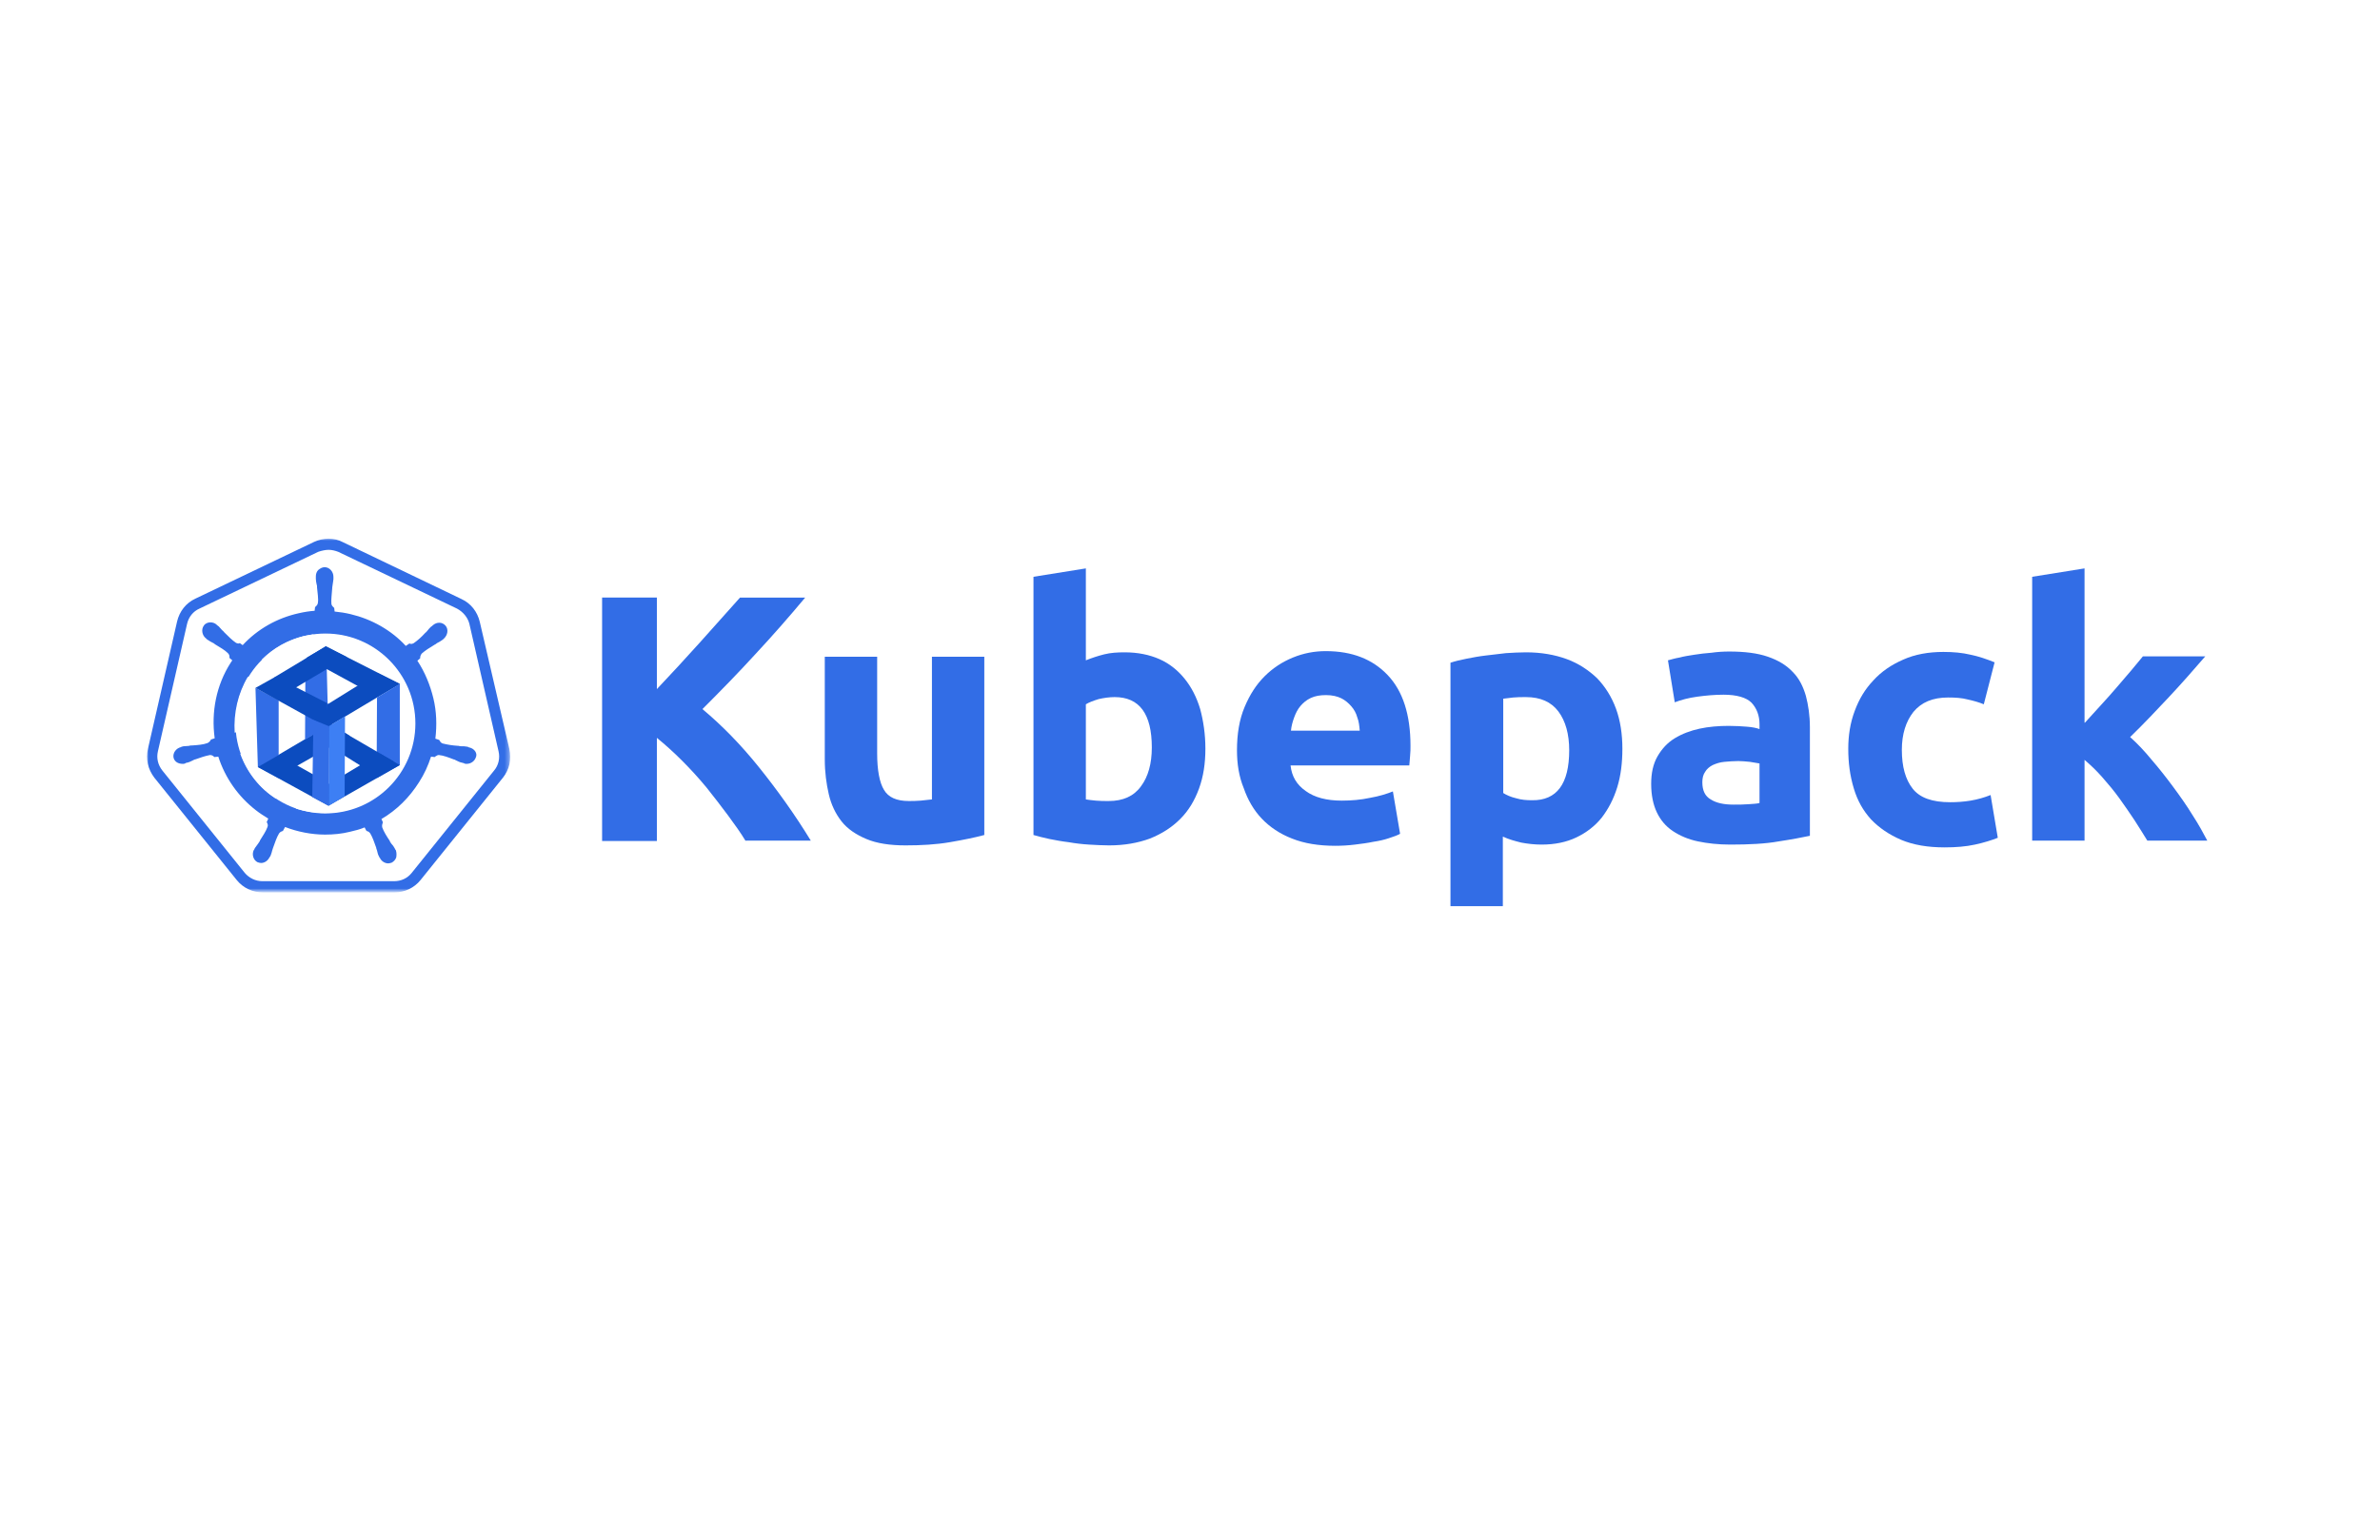 <?xml version="1.0" encoding="utf-8"?>
<!-- Generator: Adobe Illustrator 21.1.0, SVG Export Plug-In . SVG Version: 6.00 Build 0)  -->
<svg version="1.1" id="Layer_1" xmlns="http://www.w3.org/2000/svg" xmlns:xlink="http://www.w3.org/1999/xlink" x="0px" y="0px"
	 viewBox="0 0 595.3 385.2" style="enable-background:new 0 0 595.3 385.2;" xml:space="preserve">
<style type="text/css">
	.st0{fill:#326DE6;}
	.st1{filter:url(#Adobe_OpacityMaskFilter);}
	.st2{fill:#FFFFFF;}
	.st3{mask:url(#mask-2_7_);fill:#326DE6;}
	.st4{fill:#0C4CBF;}
	.st5{fill:#3D7FF4;}
</style>
<path class="st0" d="M117.4,187C117.3,187,117.3,187,117.4,187L117.4,187c-0.1,0-0.2,0-0.2-0.1c-0.1,0-0.3-0.1-0.4-0.1
	c-0.5-0.1-0.9-0.1-1.4-0.1c-0.2,0-0.4,0-0.7-0.1h-0.1c-1.5-0.1-2.7-0.3-3.9-0.6c-0.5-0.2-0.6-0.5-0.8-0.8c0-0.1-0.1-0.1-0.1-0.1
	l-0.9-0.3c0.4-3.4,0.3-6.8-0.5-10.1c-0.8-3.3-2.1-6.5-4-9.4l0.7-0.6v-0.1c0-0.4,0.1-0.7,0.4-1.1c0.9-0.8,1.9-1.4,3.2-2.2
	c0.2-0.1,0.4-0.2,0.6-0.4c0.4-0.2,0.8-0.4,1.2-0.7c0.1-0.1,0.2-0.1,0.4-0.3c0.1-0.1,0.1-0.1,0.1-0.1c1-0.9,1.2-2.3,0.5-3.2
	c-0.4-0.5-1-0.8-1.6-0.8c-0.6,0-1.1,0.2-1.6,0.6l-0.1,0.1c-0.1,0.1-0.2,0.2-0.4,0.3c-0.4,0.4-0.6,0.6-0.9,1
	c-0.1,0.1-0.3,0.4-0.5,0.5c-1,1.1-1.9,1.9-2.9,2.6c-0.2,0.1-0.4,0.2-0.6,0.2c-0.1,0-0.3,0-0.4-0.1h-0.1l-0.9,0.6
	c-0.9-1-1.9-1.9-2.9-2.7c-4.3-3.4-9.5-5.4-14.9-5.9l-0.1-0.9l-0.1-0.1c-0.2-0.2-0.5-0.4-0.6-0.9c-0.1-1.1,0.1-2.4,0.2-3.9V147
	c0-0.2,0.1-0.5,0.1-0.7c0.1-0.4,0.1-0.9,0.2-1.4v-0.6c0-1.3-1-2.4-2.2-2.4c-0.6,0-1.1,0.3-1.6,0.7c-0.4,0.4-0.6,1-0.6,1.6v0.6
	c0,0.5,0.1,0.9,0.2,1.4c0.1,0.2,0.1,0.4,0.1,0.7v0.1c0.1,1.4,0.4,2.7,0.2,3.9c-0.1,0.5-0.4,0.7-0.6,0.9l-0.1,0.1l-0.1,0.9
	c-1.3,0.1-2.6,0.3-3.9,0.6c-5.5,1.2-10.4,4-14.1,8l-0.7-0.5H60c-0.1,0-0.3,0.1-0.4,0.1c-0.2,0-0.4-0.1-0.6-0.2
	c-0.9-0.6-1.9-1.6-2.9-2.6c-0.1-0.1-0.3-0.4-0.5-0.5c-0.3-0.4-0.6-0.6-0.9-1c-0.1-0.1-0.2-0.1-0.4-0.3c-0.1-0.1-0.1-0.1-0.1-0.1
	c-0.4-0.4-1-0.6-1.6-0.6c-0.6,0-1.3,0.3-1.6,0.8c-0.7,0.9-0.5,2.4,0.5,3.2c0.1,0,0.1,0.1,0.1,0.1c0.1,0.1,0.2,0.2,0.4,0.3
	c0.4,0.3,0.8,0.5,1.2,0.7c0.2,0.1,0.4,0.2,0.6,0.4c1.3,0.8,2.4,1.4,3.2,2.2c0.4,0.4,0.4,0.7,0.4,1.1v0.1l0.7,0.6
	c-0.1,0.2-0.3,0.4-0.4,0.6c-3.6,5.6-4.9,12.3-4,18.9l-0.9,0.3c0,0.1-0.1,0.1-0.1,0.1c-0.1,0.3-0.4,0.6-0.8,0.8
	c-1.1,0.4-2.4,0.5-3.9,0.6H48c-0.2,0-0.5,0-0.7,0.1c-0.4,0-0.9,0.1-1.4,0.1c-0.1,0-0.3,0.1-0.4,0.1c-0.1,0-0.1,0-0.2,0.1
	c-1.3,0.3-2.1,1.5-1.9,2.6c0.2,1,1.1,1.6,2.3,1.6c0.2,0,0.4,0,0.6-0.1c0.1,0,0.1,0,0.1-0.1c0.1,0,0.3-0.1,0.4-0.1
	c0.5-0.1,0.9-0.3,1.3-0.5c0.2-0.1,0.4-0.2,0.6-0.3h0.1c1.4-0.5,2.6-0.9,3.7-1.1h0.1c0.4,0,0.7,0.2,0.9,0.4c0.1,0,0.1,0.1,0.1,0.1
	l1-0.1c1.7,5.3,5,10,9.4,13.4c1,0.8,2,1.4,3.1,2.1l-0.4,0.9c0,0.1,0.1,0.1,0.1,0.1c0.1,0.3,0.3,0.6,0.1,1.1
	c-0.4,1.1-1.1,2.1-1.9,3.4v0.1c-0.1,0.2-0.3,0.4-0.4,0.6c-0.3,0.4-0.5,0.7-0.8,1.1c-0.1,0.1-0.1,0.2-0.2,0.4c0,0.1-0.1,0.1-0.1,0.1
	c-0.6,1.2-0.1,2.6,0.9,3.1c0.3,0.1,0.6,0.2,0.9,0.2c0.9,0,1.7-0.6,2.1-1.4c0-0.1,0.1-0.1,0.1-0.1c0.1-0.1,0.1-0.3,0.2-0.4
	c0.2-0.5,0.3-0.9,0.4-1.3l0.2-0.6c0.5-1.4,0.9-2.6,1.5-3.6c0.3-0.4,0.6-0.5,0.9-0.6c0.1,0,0.1,0,0.1-0.1l0.5-0.9
	c3.1,1.2,6.6,1.9,10,1.9c2.1,0,4.2-0.2,6.2-0.7c1.3-0.3,2.5-0.6,3.7-1.1l0.4,0.8c0.1,0,0.1,0,0.1,0.1c0.4,0.1,0.6,0.2,0.9,0.6
	c0.6,1,1,2.2,1.5,3.6v0.1l0.2,0.6c0.1,0.4,0.2,0.9,0.4,1.3c0.1,0.1,0.1,0.2,0.2,0.4c0,0.1,0.1,0.1,0.1,0.1c0.4,0.9,1.3,1.4,2.1,1.4
	c0.3,0,0.6-0.1,0.9-0.2c0.5-0.3,0.9-0.7,1.1-1.3c0.1-0.6,0.1-1.2-0.1-1.8c0-0.1-0.1-0.1-0.1-0.1c-0.1-0.1-0.1-0.3-0.2-0.4
	c-0.2-0.4-0.5-0.8-0.8-1.1c-0.1-0.2-0.3-0.4-0.4-0.6v-0.1c-0.8-1.2-1.5-2.3-1.9-3.4c-0.1-0.5,0-0.8,0.1-1.1c0-0.1,0.1-0.1,0.1-0.1
	l-0.4-0.9c3.8-2.2,7-5.4,9.4-9.2c1.3-2,2.3-4.2,3-6.4l0.9,0.1c0.1,0,0.1-0.1,0.1-0.1c0.3-0.1,0.5-0.4,0.9-0.4h0.1
	c1.1,0.1,2.4,0.6,3.7,1.1h0.1c0.2,0.1,0.4,0.2,0.6,0.3c0.4,0.2,0.8,0.4,1.3,0.5c0.1,0,0.3,0.1,0.4,0.1c0.1,0,0.1,0,0.2,0.1
	c0.2,0.1,0.4,0.1,0.6,0.1c1.1,0,2-0.7,2.3-1.6C119.5,188.5,118.7,187.3,117.4,187L117.4,187z M84.3,183.5l-3.1,1.5l-3.1-1.5
	l-0.8-3.4l2.1-2.7h3.5l2.1,2.7L84.3,183.5L84.3,183.5z M103,176.1c0.6,2.4,0.7,4.8,0.5,7.2l-10.9-3.1c-1-0.3-1.6-1.3-1.4-2.3
	c0.1-0.3,0.2-0.6,0.4-0.8l8.6-7.8C101.5,171.3,102.4,173.6,103,176.1L103,176.1z M96.8,165l-9.4,6.6c-0.8,0.5-1.9,0.4-2.5-0.4
	c-0.2-0.2-0.3-0.5-0.4-0.8L84,158.8C88.8,159.3,93.4,161.5,96.8,165L96.8,165z M76.1,159.1c0.8-0.1,1.5-0.3,2.3-0.4l-0.6,11.4
	c-0.1,1-0.9,1.9-1.9,1.9c-0.3,0-0.6-0.1-0.9-0.2l-9.5-6.8C68.4,162.1,72,160.1,76.1,159.1L76.1,159.1z M62,169.3l8.5,7.6
	c0.8,0.6,0.9,1.9,0.2,2.6c-0.2,0.3-0.5,0.5-0.9,0.6l-11.1,3.2C58.4,178.4,59.5,173.5,62,169.3L62,169.3z M60.1,188.6l11.4-1.9
	c0.9-0.1,1.8,0.6,2,1.5c0.1,0.4,0.1,0.8-0.1,1.1L69,199.8C65,197.3,61.8,193.3,60.1,188.6L60.1,188.6z M86.2,202.8
	c-1.6,0.4-3.3,0.6-5,0.6c-2.5,0-4.9-0.4-7.2-1.1l5.6-10.2c0.6-0.6,1.5-0.9,2.3-0.5c0.3,0.2,0.6,0.5,0.9,0.8l5.5,9.9
	C87.6,202.5,86.9,202.6,86.2,202.8L86.2,202.8z M100.1,192.9c-1.8,2.9-4.1,5.1-6.9,6.9L88.8,189c-0.2-0.9,0.1-1.8,1-2.2
	c0.3-0.1,0.6-0.2,1-0.2l11.4,1.9C101.7,190.1,101,191.5,100.1,192.9L100.1,192.9z"/>
<g id="border_1_" transform="translate(0, 2.555)">
	<g>
		<defs>
			<filter id="Adobe_OpacityMaskFilter" filterUnits="userSpaceOnUse" x="36.7" y="132.2" width="90.9" height="88.5">
				<feColorMatrix  type="matrix" values="1 0 0 0 0  0 1 0 0 0  0 0 1 0 0  0 0 0 1 0"/>
			</filter>
		</defs>
		<mask maskUnits="userSpaceOnUse" x="36.7" y="132.2" width="90.9" height="88.5" id="mask-2_7_">
			<g class="st1">
				<polygon id="path-1_7_" class="st2" points="127.5,220.7 127.5,132.2 36.7,132.2 36.7,220.7 				"/>
			</g>
		</mask>
		<path id="Fill-1_9_" class="st3" d="M82.2,132.2L82.2,132.2c-1.2,0-2.5,0.3-3.6,0.8l-29.7,14.2c-2.4,1.1-4,3.2-4.6,5.7l-7.3,31.9
			c-0.6,2.5,0,5.1,1.6,7.2l20.6,25.6c1.6,2,4,3.1,6.5,3.1h33c2.5,0,4.9-1.1,6.5-3.1l20.6-25.6c1.6-2,2.2-4.6,1.6-7.2L120,153
			c-0.6-2.5-2.2-4.6-4.6-5.7l-29.6-14.2C84.7,132.5,83.4,132.2,82.2,132.2 M82.2,135c0.8,0,1.6,0.2,2.4,0.5l29.7,14.2
			c1.5,0.8,2.7,2.2,3.1,3.8l7.3,31.9c0.4,1.7,0,3.5-1.1,4.8l-20.6,25.6c-1.1,1.4-2.7,2.1-4.4,2.1h-33c-1.7,0-3.3-0.8-4.4-2.1
			l-20.6-25.6c-1.1-1.4-1.5-3.1-1.1-4.8l7.3-31.9c0.4-1.7,1.5-3.1,3.1-3.8l29.7-14.2C80.5,135.2,81.4,135,82.2,135"/>
	</g>
</g>
<circle class="st2" cx="81.4" cy="181" r="22.5"/>
<g>
	<polygon class="st4" points="69.7,194.2 87.5,184.1 82.8,181.1 69.9,188.7 69.2,189.3 	"/>
	<polygon class="st0" points="69.7,175.2 69.7,194.7 64.5,191.9 63.9,172.1 	"/>
	<polygon class="st4" points="81.8,195.7 69.7,188.9 64.5,191.9 82.2,201.6 82,201.5 	"/>
	<polygon class="st4" points="100,171.1 81.5,161.7 76.6,164.6 94.4,174.3 94.6,174.2 	"/>
	<path class="st0" d="M81.9,162c-0.1-0.1-0.3-0.2-0.4-0.2c0,0,0,0,0.1,0c0,0-0.2,0-0.2,0l-5,3.1L76.3,185l5.8-3.2l-0.5-19.7
		C81.5,162,82,162,81.9,162z"/>
	<polygon class="st4" points="81.9,181.9 100,171.1 94.5,168.4 82.1,176.1 81.8,176 	"/>
	<path class="st4" d="M69.8,174.5l17-10.1l-5.3-2.7l-12.3,7.4l-0.5,0.3l0.2,4.7C69.3,174.2,69.6,174.3,69.8,174.5z"/>
	<polygon class="st0" points="100,191.4 100,171.1 94.3,174.5 94.2,194.7 	"/>
	<polygon class="st4" points="82.1,201.6 100,191.4 95,188.5 82.3,196.1 82,195.9 	"/>
	<path class="st4" d="M95.1,193.3l3.4-2.8l-15.3-8.9l-5.1,2.4L94.1,194C94.2,193.9,94.9,193.4,95.1,193.3z"/>
	<polygon class="st5" points="86.2,199.2 86.3,179.2 82.2,181.7 82.2,201.6 	"/>
	<polygon class="st4" points="81.8,175.9 68.9,169.3 63.9,172.1 82,182.1 82.2,182 	"/>
	<polygon class="st0" points="82.3,181.7 82.2,201.6 78.1,199.4 78.4,180.1 	"/>
</g>
<g>
	<g>
		<path class="st0" d="M186.5,210.4c-1.2-2-2.7-4.1-4.4-6.4s-3.5-4.6-5.4-7c-1.9-2.3-4-4.6-6.1-6.7s-4.2-4-6.3-5.7v25.8h-13.7v-60.9
			h13.7v22.9c3.5-3.7,7.1-7.6,10.7-11.6c3.6-4,7-7.8,10.1-11.3h16.3c-4.1,4.9-8.3,9.7-12.5,14.2c-4.2,4.6-8.6,9.1-13.2,13.7
			c4.9,4.1,9.6,8.9,14.1,14.5s8.9,11.7,13,18.4H186.5z"/>
		<path class="st0" d="M246.2,208.9c-2.2,0.6-5.1,1.2-8.6,1.8c-3.5,0.6-7.2,0.8-11.1,0.8c-3.9,0-7.2-0.5-9.8-1.6
			c-2.6-1.1-4.7-2.5-6.2-4.4c-1.5-1.9-2.6-4.2-3.2-6.8c-0.6-2.6-1-5.5-1-8.7v-25.7h13.1v24.2c0,4.2,0.6,7.3,1.7,9.1
			c1.1,1.9,3.2,2.8,6.2,2.8c0.9,0,1.9,0,3-0.1s2-0.2,2.8-0.3v-35.7h13.1V208.9z"/>
		<path class="st0" d="M301.5,187.3c0,3.7-0.5,7-1.6,10c-1.1,3-2.6,5.5-4.7,7.6c-2.1,2.1-4.6,3.7-7.6,4.9c-3,1.1-6.4,1.7-10.2,1.7
			c-1.6,0-3.2-0.1-5-0.2c-1.7-0.1-3.4-0.3-5.1-0.6c-1.7-0.2-3.3-0.5-4.8-0.8c-1.5-0.3-2.9-0.7-4-1v-64.6l13.1-2.1v23
			c1.5-0.6,3-1.1,4.6-1.5c1.6-0.4,3.3-0.5,5.1-0.5c3.3,0,6.2,0.6,8.7,1.7c2.5,1.1,4.6,2.8,6.3,4.9c1.7,2.1,3,4.6,3.9,7.6
			C301,180.4,301.5,183.7,301.5,187.3z M288.1,187c0-8.4-3.1-12.6-9.3-12.6c-1.3,0-2.7,0.2-4,0.5c-1.3,0.4-2.4,0.8-3.2,1.3V200
			c0.6,0.1,1.5,0.2,2.5,0.3c1,0.1,2.1,0.1,3.2,0.1c3.6,0,6.3-1.2,8.1-3.7C287.2,194.3,288.1,191,288.1,187z"/>
		<path class="st0" d="M309.4,187.7c0-4.1,0.6-7.7,1.9-10.8s2.9-5.6,5-7.7c2-2,4.4-3.6,7.1-4.7c2.7-1.1,5.4-1.6,8.2-1.6
			c6.6,0,11.7,2,15.5,6c3.8,4,5.7,9.9,5.7,17.7c0,0.8,0,1.6-0.1,2.5c-0.1,0.9-0.1,1.7-0.2,2.4h-29.7c0.3,2.7,1.5,4.8,3.8,6.4
			c2.2,1.6,5.2,2.4,9,2.4c2.4,0,4.8-0.2,7.1-0.7c2.3-0.4,4.2-1,5.7-1.6l1.8,10.6c-0.7,0.4-1.6,0.7-2.8,1.1c-1.2,0.4-2.5,0.7-3.9,0.9
			c-1.4,0.3-3,0.5-4.6,0.7c-1.6,0.2-3.3,0.3-4.9,0.3c-4.2,0-7.8-0.6-10.8-1.8c-3.1-1.2-5.6-2.9-7.6-5c-2-2.1-3.5-4.7-4.5-7.6
			C309.9,194.3,309.4,191.1,309.4,187.7z M340.1,182.7c-0.1-1.1-0.2-2.2-0.6-3.2c-0.3-1.1-0.8-2-1.5-2.8c-0.7-0.8-1.5-1.5-2.5-2
			c-1-0.5-2.3-0.8-3.8-0.8c-1.5,0-2.7,0.2-3.8,0.7c-1.1,0.5-1.9,1.2-2.6,2c-0.7,0.8-1.2,1.8-1.6,2.9c-0.4,1.1-0.7,2.2-0.8,3.3H340.1
			z"/>
		<path class="st0" d="M405.8,187.3c0,3.6-0.4,6.8-1.3,9.7c-0.9,2.9-2.2,5.4-3.9,7.6c-1.7,2.1-3.8,3.7-6.3,4.9
			c-2.5,1.2-5.4,1.8-8.7,1.8c-1.8,0-3.5-0.2-5.1-0.5c-1.6-0.4-3.1-0.8-4.6-1.5v17.4h-13.1v-60.9c1.2-0.4,2.5-0.7,4-1
			c1.5-0.3,3.1-0.6,4.8-0.8c1.7-0.2,3.4-0.4,5.1-0.6c1.7-0.1,3.4-0.2,5-0.2c3.8,0,7.2,0.6,10.2,1.7c3,1.1,5.5,2.8,7.6,4.8
			c2,2.1,3.6,4.6,4.7,7.6C405.3,180.3,405.8,183.7,405.8,187.3z M392.5,187.7c0-4-0.9-7.3-2.7-9.7c-1.8-2.4-4.5-3.6-8.1-3.6
			c-1.2,0-2.3,0-3.2,0.1c-1,0.1-1.8,0.2-2.5,0.3v23.6c0.8,0.5,1.9,1,3.2,1.3c1.3,0.4,2.6,0.5,4,0.5
			C389.4,200.3,392.5,196.1,392.5,187.7z"/>
		<path class="st0" d="M432.5,163c3.9,0,7.1,0.4,9.7,1.3c2.6,0.9,4.6,2.1,6.2,3.8c1.6,1.6,2.6,3.6,3.3,6c0.6,2.3,1,4.9,1,7.8v27.2
			c-1.9,0.4-4.5,0.9-7.8,1.4c-3.3,0.6-7.4,0.8-12.1,0.8c-3,0-5.7-0.3-8.1-0.8c-2.4-0.5-4.5-1.4-6.3-2.6c-1.8-1.2-3.1-2.8-4-4.7
			c-0.9-1.9-1.4-4.3-1.4-7.1c0-2.7,0.5-5,1.6-6.9c1.1-1.9,2.5-3.4,4.3-4.5c1.8-1.1,3.9-1.9,6.2-2.4c2.3-0.5,4.8-0.7,7.3-0.7
			c1.7,0,3.2,0.1,4.5,0.2c1.3,0.1,2.4,0.3,3.2,0.6v-1.2c0-2.2-0.7-4-2-5.4c-1.3-1.3-3.7-2-7-2c-2.2,0-4.4,0.2-6.6,0.5
			c-2.2,0.3-4,0.8-5.6,1.4l-1.7-10.5c0.8-0.2,1.7-0.5,2.9-0.7c1.1-0.3,2.4-0.5,3.7-0.7c1.3-0.2,2.8-0.4,4.3-0.5
			C429.5,163.1,431,163,432.5,163z M433.6,201.3c1.3,0,2.5,0,3.7-0.1c1.2-0.1,2.1-0.1,2.8-0.3V191c-0.5-0.1-1.3-0.2-2.4-0.4
			c-1.1-0.1-2-0.2-2.9-0.2c-1.2,0-2.4,0.1-3.5,0.2c-1.1,0.1-2,0.4-2.9,0.8c-0.8,0.4-1.5,1-1.9,1.7c-0.5,0.7-0.7,1.6-0.7,2.6
			c0,2.1,0.7,3.5,2.1,4.3C429.3,200.9,431.2,201.3,433.6,201.3z"/>
		<path class="st0" d="M462.3,187.3c0-3.3,0.5-6.5,1.6-9.4c1.1-3,2.6-5.5,4.7-7.7c2-2.2,4.5-3.9,7.5-5.2c2.9-1.3,6.3-1.9,10-1.9
			c2.5,0,4.7,0.2,6.8,0.7c2,0.4,4,1.1,6,1.9l-2.7,10.5c-1.2-0.5-2.6-0.9-4-1.2c-1.5-0.4-3.1-0.5-4.9-0.5c-3.9,0-6.7,1.2-8.7,3.6
			c-1.9,2.4-2.9,5.6-2.9,9.5c0,4.2,0.9,7.4,2.7,9.7c1.8,2.3,4.9,3.4,9.4,3.4c1.6,0,3.3-0.1,5.1-0.4c1.8-0.3,3.5-0.8,5-1.4l1.8,10.7
			c-1.5,0.6-3.4,1.2-5.7,1.7c-2.3,0.5-4.8,0.7-7.6,0.7c-4.2,0-7.8-0.6-10.9-1.9c-3-1.3-5.5-3-7.5-5.1c-2-2.2-3.4-4.7-4.3-7.7
			C462.7,194,462.3,190.8,462.3,187.3z"/>
		<path class="st0" d="M521.5,180.8c1.3-1.4,2.6-2.9,4-4.4c1.4-1.5,2.7-3,4-4.5c1.3-1.5,2.5-2.9,3.6-4.2c1.1-1.3,2.1-2.5,2.9-3.5
			h15.6c-3.1,3.6-6.1,7-9.1,10.2c-3,3.2-6.2,6.6-9.7,10c1.8,1.6,3.6,3.5,5.4,5.7c1.9,2.2,3.7,4.5,5.4,6.8s3.4,4.7,4.8,7
			c1.5,2.3,2.7,4.5,3.7,6.4h-15c-0.9-1.5-2-3.2-3.2-5.1c-1.2-1.8-2.5-3.7-3.8-5.5c-1.3-1.8-2.8-3.6-4.3-5.3c-1.5-1.7-3-3.1-4.4-4.3
			v20.2h-13.1v-66l13.1-2.1V180.8z"/>
	</g>
</g>
</svg>
